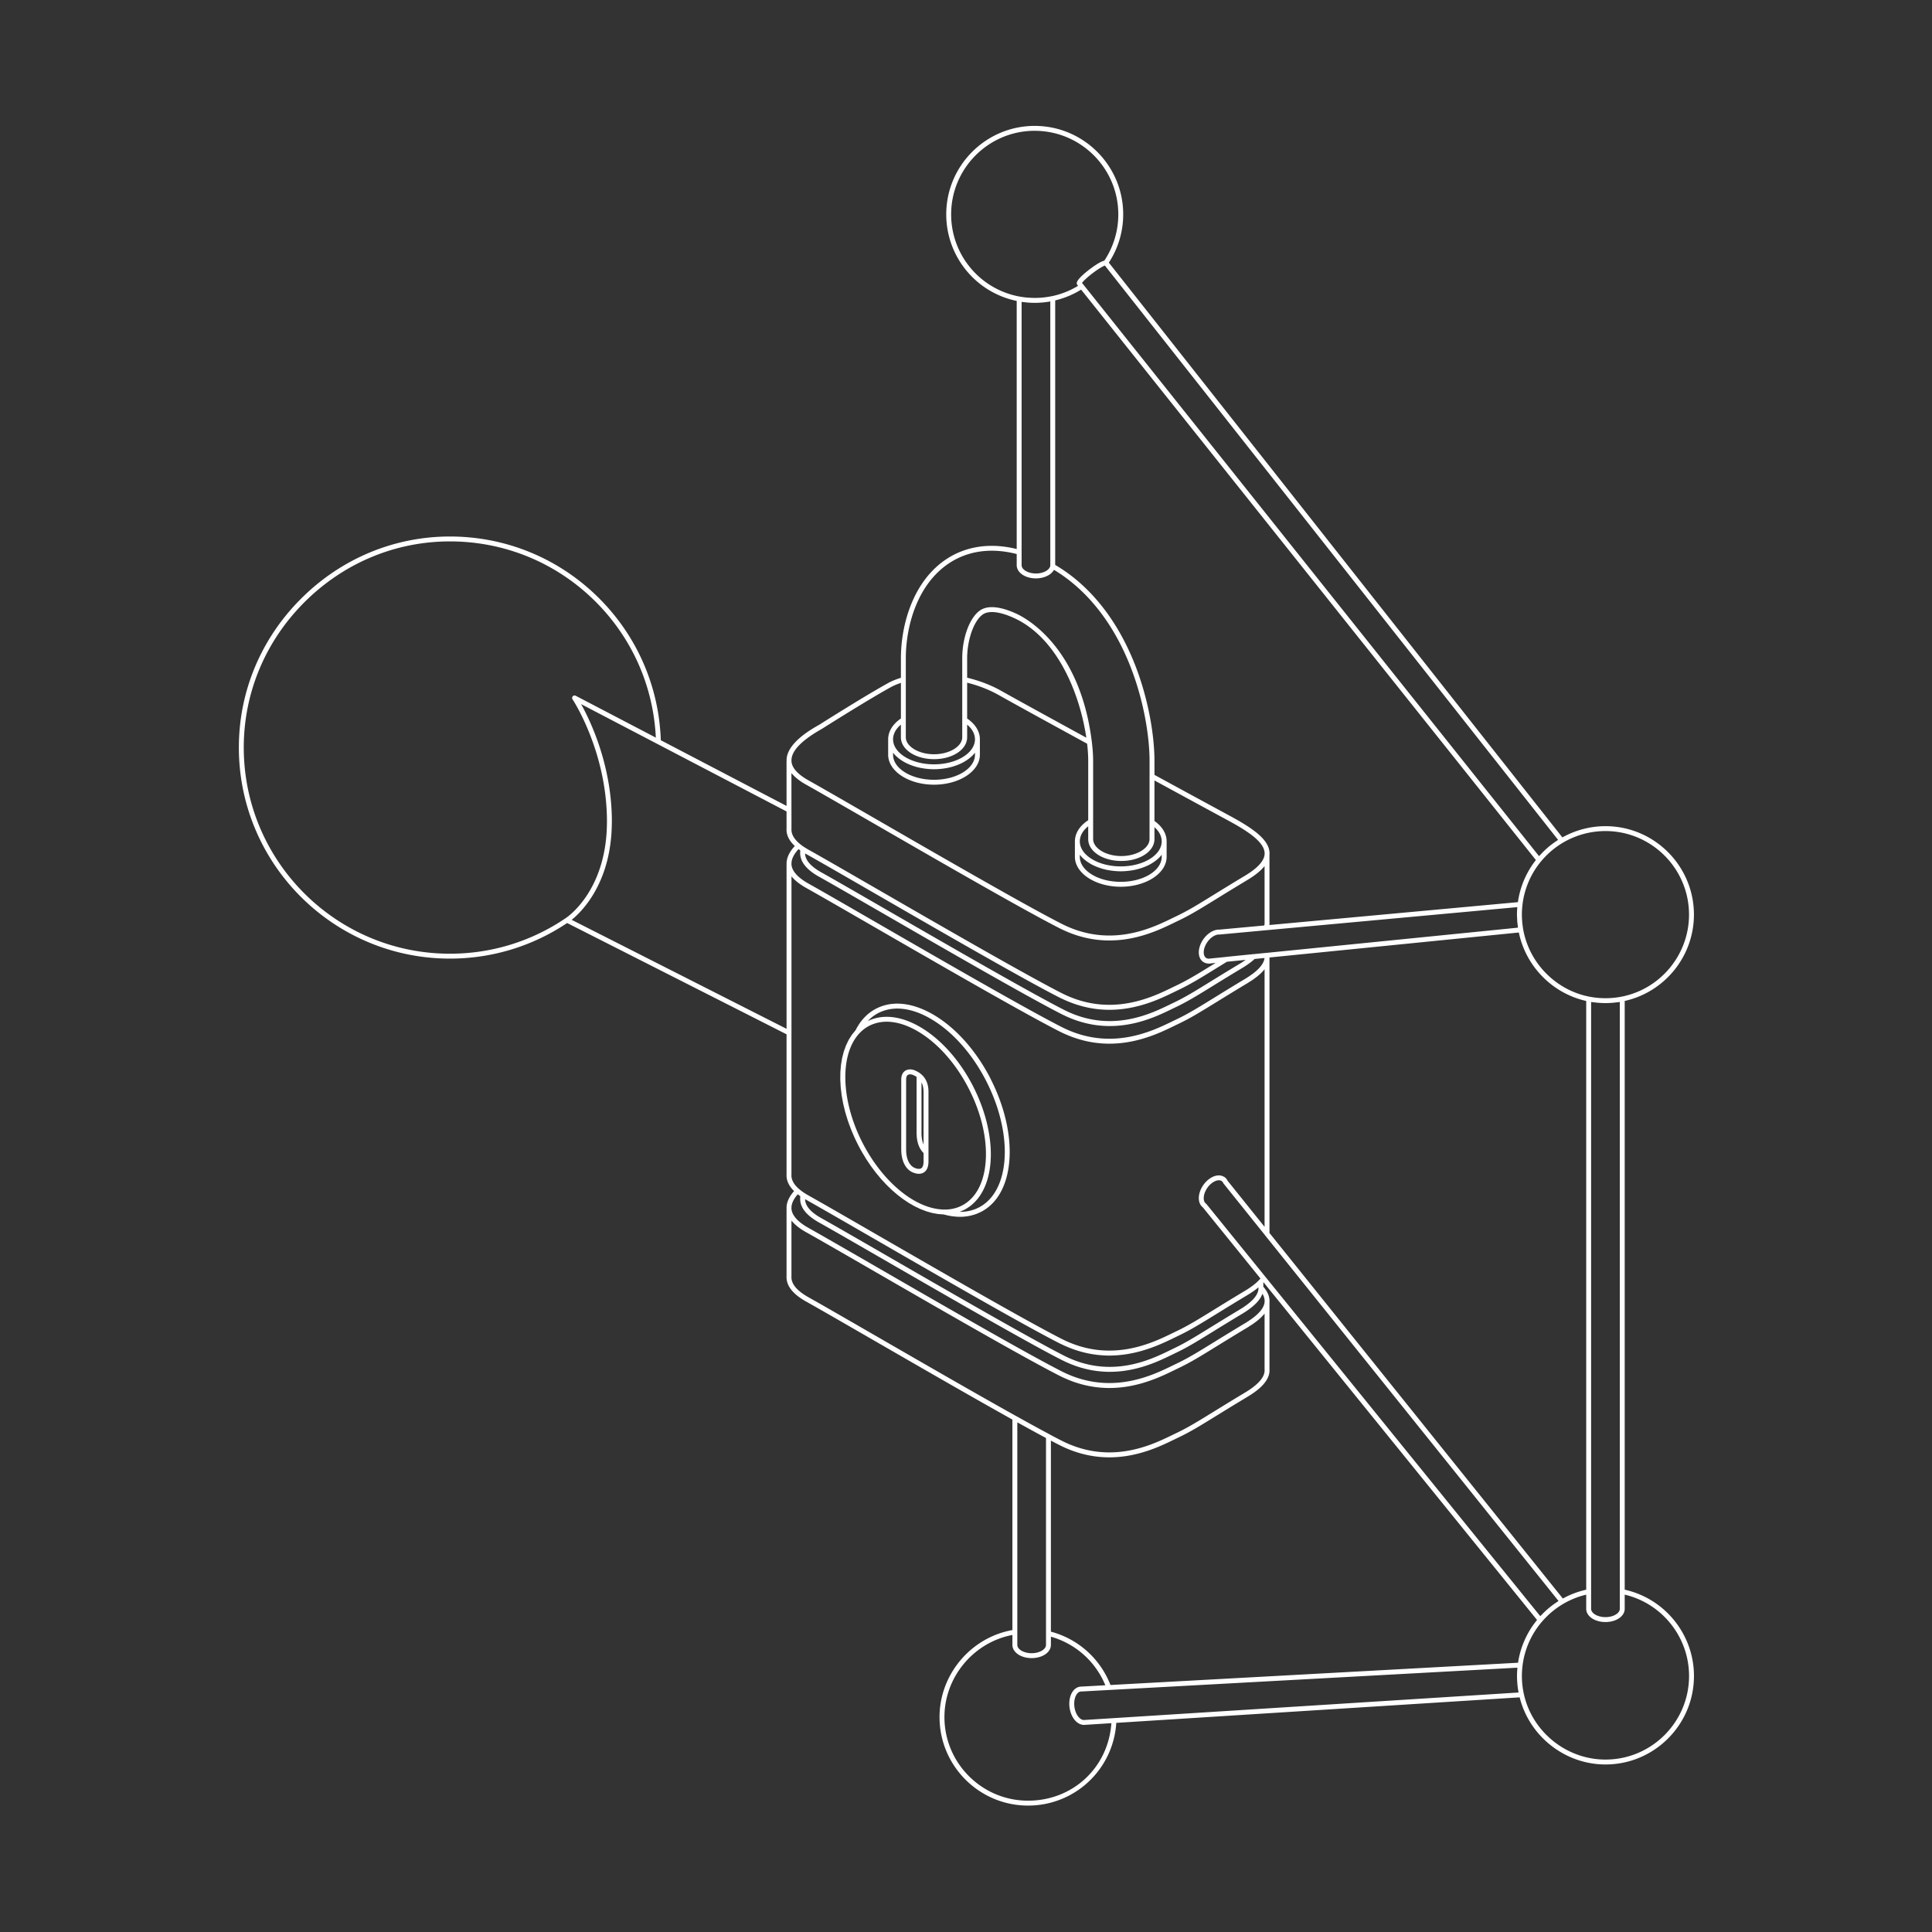 <svg xmlns="http://www.w3.org/2000/svg" width="550" height="550" fill="none" viewBox="0 0 550 550">
    <rect x="0" y="0" width="550" height="550" fill="#333333" stroke="none"/>
    <path fill="#fff" d="M262.073 305.669q-.005-.005-.009-.012c-.65-.512-1.269-.78-1.64-.941-.7-.312-1.836-.468-2.732.115-.516.335-1.13 1.041-1.13 2.509v19.877c0 .058.009.103.01.159.005.449.026.876.073 1.266.025.209.069.385.104.578.038.211.068.437.117.629.052.209.12.385.183.573.049.143.09.301.143.433.076.187.162.345.245.51.052.102.1.217.154.31.094.163.191.299.289.438.05.07.097.15.147.214.106.136.21.249.315.361.042.045.085.098.127.14.112.111.217.202.322.288.029.024.06.054.089.077.117.09.22.162.316.224l.025.017.065.044.012.006c.051.031.18.103.361.188l.118.056c.131.059.287.119.456.177l.084.028q.279.092.601.151h.001c.214.04.436.068.666.068.44 0 .897-.089 1.324-.331.935-.531 1.41-1.617 1.41-3.227V310.82c0-2.243-.755-3.975-2.246-5.151m-.68 27.076-.093-.013q-.108-.013-.216-.034l-.063-.015a4 4 0 0 1-.242-.064l-.046-.015a4 4 0 0 1-.238-.084l-.058-.025a4 4 0 0 1-.194-.086l-.084-.043-.121-.065-.034-.023c-.616-.37-2.047-1.602-2.047-5.065v-19.869c0-.676.166-1.126.494-1.34.048-.031.104-.044.157-.066.055-.022.106-.051.165-.064.069-.016.14-.019.212-.024.047-.003.093-.01.14-.009.13.002.259.017.378.043q.01 0 .02.003c.131.029.251.068.346.111.151.066.354.156.581.277q.184.096.384.224c.032.021.065.047.098.069v15.982c0 .258.022.484.036.722.008.142.008.295.021.43.022.232.058.44.093.652.02.129.036.265.06.386.041.203.091.387.141.572.03.109.057.221.09.324.056.178.118.342.182.502q.05.132.104.257.106.236.218.446.05.093.101.182.125.216.254.404l.069.096c.214.295.425.537.623.724v2.347c0 .736-.123 1.684-.706 2.014-.12.069-.259.104-.405.125-.04.005-.078.015-.119.018s-.084-.002-.126-.002q-.087.002-.175-.004m1.138-24.162q.16.406.254.862c.02.1.033.205.049.309q.067.437.078.917c.001.052.007.1.007.153v14.98c-.334-.766-.59-1.816-.59-3.262v-14.374c.026.05.06.093.084.145q.063.131.118.27"/>
    <path fill="#fff" d="M462.519 452.55V284.946c11.45-2.547 19.707-12.774 19.707-24.565 0-13.888-11.298-25.186-25.184-25.189h-.006a25.2 25.2 0 0 0-12.259 3.202L315.66 74.764a25.03 25.03 0 0 0 4.091-13.731c0-13.862-11.256-25.145-25.108-25.189l-.078-.004c-13.889 0-25.188 11.3-25.188 25.189 0 11.967 8.404 22.225 20.058 24.638v70.628c-9.228-2.277-15.8.172-19.726 2.69-9.76 6.259-13.238 18.805-13.238 28.46v5.513c-1.361.413-2.605.921-3.689 1.524-7.33 4.075-19.371 11.726-19.459 11.783-2.248 1.263-9.088 5.105-9.393 9.846a1 1 0 0 0-.006.104l.001.454c-.002.022-.013.042-.013.065l.001 12.695-35.795-18.701c-.531-15.539-6.945-30.067-18.106-40.945-11.282-10.996-26.173-17.051-41.93-17.051-15.843 0-30.856 6.249-42.276 17.595C74.323 181.737 68 196.826 68 212.814c0 33.129 26.953 60.081 60.082 60.081 11.952 0 23.465-3.502 33.371-10.13l62.463 31.68.001 39.831a6 6 0 0 0-.001.629 1 1 0 0 0 .011.126c.115 1.413.831 2.77 2.128 4.044-1.315 1.495-2.034 2.985-2.13 4.438h.003a1 1 0 0 0-.008.106l.001.495c0 .01-.005.018-.005.028l.001 19.105a6 6 0 0 0-.001.629q0 .065.011.126c.167 2.047 1.575 3.959 4.184 5.684.418.279.872.552 1.369.835 3.747 2.092 10.983 6.269 19.362 11.105 12.341 7.124 27.663 15.969 39.37 22.501v59.917c-11.865 2.125-20.745 12.656-20.745 24.775 0 13.89 11.3 25.19 25.189 25.19a25.103 25.103 0 0 0 25.125-23.545l114.839-7.266c2.764 11.104 12.927 19.109 24.424 19.109 13.89 0 25.19-11.3 25.19-25.189 0-11.798-8.261-22.028-19.715-24.568m-22.998 6.492c-.154.149-.301.306-.451.459-.195.199-.396.39-.584.595l-86.062-106.254-8.961-11.063-.003-.003-.001-.002a.7.7 0 0 0-.14-.131c-.598-.418-.658-1.243-.639-1.698.035-.901.402-1.894 1.031-2.796a6 6 0 0 1 1.505-1.511c.023-.015.045-.035.068-.05.111-.073.223-.128.334-.189.096-.051.19-.106.287-.148.118-.053.235-.093.35-.13.056-.017.098-.037.159-.052.037-.01.071-.009.107-.017.136-.029.278-.053.426-.056.32-.003.613.069.853.238.059.041.107.097.158.149.031.032.069.058.097.094.041.052.07.117.105.176.029.051.063.094.088.15a.8.8 0 0 0 .094.153l11.742 14.63a1 1 0 0 0 .06.089l83.541 104.096c-.219.137-.428.289-.642.432-.202.135-.406.266-.603.407q-.698.496-1.36 1.039-.147.12-.29.243-.654.553-1.269 1.15m-7.364 14.302-116.032 6.341A25.1 25.1 0 0 0 299.17 464.5v-54.386c.858.453 1.676.881 2.4 1.248 5.068 2.582 9.875 3.515 14.238 3.514 8.049 0 14.58-3.178 18.418-5.047q.585-.286 1.081-.521c3.505-1.659 6.322-3.398 10.99-6.278 2.349-1.448 5.184-3.198 8.836-5.389 1.872-1.123 3.284-2.206 4.318-3.313 1.398-1.499 2.051-3.033 1.941-4.561l.001-.019v-19.014l-.001-.006c.115-1.478-.461-2.926-1.748-4.419v-1.184l.062-.077 77.861 96.129a25 25 0 0 0-5.41 12.167m-142.549-5.076v-3.654l-.001-.005v-59.705a570 570 0 0 0 8.168 4.469v58.895c0 1.123-1.431 2.092-3.272 2.317a6.7 6.7 0 0 1-1.623 0c-1.841-.225-3.272-1.194-3.272-2.317m13.289-82.35c-9.793-4.984-33.194-18.492-50.281-28.355-8.13-4.693-15.151-8.745-18.783-10.771-2.953-1.651-4.512-3.407-4.632-5.22l-.005-.047h.002l-.005-.146.117.066c.06.034.108.068.17.103 3.751 2.094 10.999 6.278 19.391 11.122 17.902 10.334 42.419 24.487 52.703 29.721.271.138.538.253.808.382.225.107.45.217.673.318a35 35 0 0 0 1.575.66 32 32 0 0 0 4.743 1.449c.123.027.244.049.366.074q.974.2 1.927.332c.115.016.23.035.344.049q.507.064 1.007.11l.364.03c.822.066 1.636.11 2.43.11.28 0 .553-.013.83-.02l.075-.002c7.629-.226 13.817-3.226 17.509-5.022q.59-.288 1.087-.525c3.504-1.662 6.322-3.401 10.992-6.281a770 770 0 0 1 8.833-5.387 26 26 0 0 0 2.44-1.645 19 19 0 0 0 .673-.539l.004.122c.096 1.93-1.699 4.016-5.336 6.2-3.494 2.097-6.208 3.772-8.458 5.16-4.448 2.744-7.132 4.4-10.431 5.962q-.479.23-1.045.505c-4.123 2.008-11.605 5.647-20.694 4.45-2.979-.393-6.13-1.304-9.393-2.965m142.013 69.151-83.517-104.066v-78.225l.001-.006c.006-.069.003-.13.005-.196l70.986-7.113c1.982 9.634 9.573 17.353 19.176 19.489v167.602a25 25 0 0 0-6.651 2.515m-85.057-181.697c-.066.211-.16.425-.267.639-.015.029-.022.057-.037.086-.117.222-.26.445-.42.67-.016.022-.026.044-.042.067-.168.23-.363.463-.576.696-.016.018-.027.035-.044.052-.216.234-.46.47-.722.707q-.027.028-.055.054c-.238.214-.505.429-.78.644-.055.044-.101.087-.158.13-.191.147-.41.296-.619.444-.523.37-1.079.743-1.706 1.119a902 902 0 0 0-4.726 2.863c-1.483.908-2.799 1.72-3.99 2.456-2.351 1.45-4.207 2.596-5.907 3.585a74 74 0 0 1-2.614 1.463c-.211.112-.42.218-.63.326-.201.104-.404.212-.604.312l-.136.067q-.547.273-1.098.534-.5.238-1.093.528c-5.717 2.782-17.613 8.576-31.415 1.545-7.564-3.851-22.728-12.489-33.477-18.651-6.698-3.839-13.447-7.735-19.498-11.228l-4.738-2.734c-3.426-1.978-6.517-3.76-9.102-5.237a561 561 0 0 0-5.233-2.967c-1.398-.779-2.482-1.583-3.279-2.4-.95-.978-1.483-1.982-1.569-3.005v-.531l.002-.021.006-.051c.02-.252.071-.508.142-.767.014-.054.025-.107.042-.16.081-.262.194-.527.327-.795q.047-.095.097-.19a7.5 7.5 0 0 1 .645-.996c.213-.283.447-.568.713-.856l.041-.043q.23.174.469.339l.001.501a5 5 0 0 0 .008.724q.036.438.151.868c.016.059.044.117.062.176.066.217.135.434.231.648.111.246.249.49.4.732.016.025.025.05.041.075.866 1.344 2.355 2.612 4.458 3.787 2.242 1.249 5.736 3.252 10.646 6.078l8.122 4.685c17.099 9.87 40.517 23.388 50.342 28.388a35 35 0 0 0 1.752.822l.131.056a30.6 30.6 0 0 0 5.206 1.729c10.717 2.5 19.566-1.802 24.243-4.079q.56-.274 1.034-.499c3.365-1.595 6.07-3.264 10.554-6.03a739 739 0 0 1 8.454-5.158c1.423-.855 2.607-1.718 3.523-2.568l2.826-.283a3.4 3.4 0 0 1-.113.558c-.009.032-.011.064-.021.096m-134.397-53.123c.93 1.097 2.263 2.143 4.023 3.125 1.339.75 3.111 1.756 5.22 2.961 2.321 1.33 5.055 2.905 8.07 4.642l5.975 3.448a7213 7213 0 0 0 19.292 11.112c17.091 9.799 27.748 15.736 33.538 18.683.582.296 1.16.563 1.735.818l.369.159q.741.317 1.473.59.123.048.247.094.845.305 1.677.557c.097.029.194.054.291.083q.695.2 1.381.367l.37.088c1.079.246 2.138.426 3.178.548q.19.022.377.041.663.07 1.315.109.117.009.235.016.756.04 1.496.041l.098.003c.083 0 .163-.005.246-.006a32 32 0 0 0 2.486-.119q.142-.01.282-.023.652-.063 1.287-.151.14-.02.278-.042.492-.071.974-.156.208-.036.413-.076.426-.08.845-.17.191-.04.381-.082.574-.128 1.131-.272.117-.031.233-.064.447-.119.884-.245.221-.065.439-.132.327-.1.646-.202.23-.074.454-.149.316-.106.625-.215a56 56 0 0 0 1.284-.473c.18-.069.354-.139.53-.21q.191-.075.378-.152.284-.116.558-.232l.257-.11a84 84 0 0 0 3.808-1.766q.586-.286 1.08-.521c1.668-.788 3.268-1.638 5.188-2.758.507-.295 1.027-.602 1.569-.93 1.227-.739 2.569-1.567 4.125-2.527 1.253-.772 2.645-1.631 4.228-2.598 1.411-.86 2.968-1.808 4.716-2.859a29 29 0 0 0 1.508-.969c.07-.048.13-.096.199-.144.382-.269.745-.536 1.079-.804.1-.08.187-.159.282-.239.281-.235.549-.47.792-.704.098-.094.185-.188.276-.282.215-.221.418-.442.6-.663.036-.044.084-.088.119-.132l.002 15.849q.046.525-.085 1.061l-.172.016-12.601 1.16c-1.365-.059-2.91.749-4.092 2.123a7 7 0 0 0-.488.624c-.78 1.118-1.235 2.375-1.282 3.539-.05 1.279.389 2.309 1.235 2.898.089.063.188.105.283.156q.056.032.112.061.156.074.321.125.062.02.125.037c.464.127.961.15 1.462.039l1.254-.125-.47.289c-4.643 2.865-7.446 4.595-10.885 6.223q-.5.239-1.093.527c-5.718 2.782-17.611 8.575-31.415 1.545-10.333-5.262-35.029-19.521-53.062-29.933l-4.652-2.685c-5.535-3.192-11.202-6.456-14.336-8.204a17 17 0 0 1-.781-.462 17 17 0 0 1-.491-.314c-.008-.004-.017-.003-.024-.008a14 14 0 0 1-1.137-.838l-.01-.012c-1.499-1.236-2.305-2.523-2.394-3.826l-.007-.062a4 4 0 0 1 .001-.471v-5.306c0-.009-.007-.017-.008-.026v-10.471c.032.039.075.078.108.117zm103.505 15.524q.234.23.437.469l.079.09q.232.28.423.571c.018.027.031.056.049.084q.147.235.268.476.058.122.11.246a5 5 0 0 1 .221.619q.04.144.068.289c.022.106.046.213.06.32.011.082.013.164.019.246.009.109.021.217.021.326 0 3.934-5.231 7.135-11.659 7.135-6.408 0-11.623-3.181-11.657-7.097v-.035q.001-.345.056-.683.007-.042.016-.082a5 5 0 0 1 .142-.577q.019-.062.041-.122.096-.276.226-.546l.047-.097c.4-.782 1.032-1.516 1.859-2.18v3.636c0 2.185 1.618 4.074 4.122 5.183 1.504.668 3.329 1.054 5.315 1.054 5.286 0 9.427-2.737 9.427-6.233v-3.37c.069.06.143.119.209.181zm-21.561 8.136v-.564c.021.028.05.052.071.079q.366.463.811.892c.043.04.091.077.135.117q.399.366.855.702.145.108.295.212.481.337 1.015.636c.047.027.09.056.137.082.403.219.83.418 1.272.605q.18.074.362.144.54.212 1.113.39c.116.036.228.075.346.109q.726.21 1.494.362c.106.021.214.035.321.054q.639.114 1.303.185.224.025.453.046c.549.046 1.105.078 1.674.078.568 0 1.124-.032 1.673-.078q.228-.02.454-.046.663-.07 1.302-.185c.107-.019.216-.033.321-.054a18 18 0 0 0 1.494-.362c.118-.034.23-.073.346-.109q.572-.179 1.113-.39.183-.07.362-.144c.442-.187.869-.386 1.272-.605.047-.026.09-.055.137-.082a12 12 0 0 0 1.31-.848q.456-.336.855-.702c.044-.04.092-.077.135-.117q.445-.429.811-.892c.022-.029.052-.054.074-.082v.563c0 3.935-5.231 7.136-11.659 7.136-4.82 0-8.966-1.799-10.739-4.358-.591-.853-.918-1.791-.918-2.774m-31.666-37.259q.209.202.395.411c.042.047.088.092.129.14q.231.273.422.556c.044.064.079.13.119.195q.12.19.222.386.066.13.123.263a5 5 0 0 1 .23.624q.045.161.078.324c.021.101.045.201.059.302.015.112.019.224.026.337.006.088.017.176.017.264 0 3.935-5.23 7.137-11.659 7.137-6.408 0-11.623-3.182-11.657-7.099v-.034q.001-.336.053-.668l.014-.072a4.5 4.5 0 0 1 .173-.683q.094-.28.224-.553l.035-.075c.316-.637.778-1.246 1.378-1.809l.034-.031c.099-.092.212-.18.319-.27v3.586c0 3.495 4.141 6.233 9.427 6.233h.003c5.286 0 9.427-2.738 9.427-6.232v-3.59q.113.092.22.186.096.085.189.172m-20.616 8.607c.046.044.099.084.146.128a11 11 0 0 0 1.143.908q.48.335 1.011.634l.14.083c.403.219.83.418 1.271.605q.18.074.363.144.54.212 1.113.391c.116.036.228.075.345.108q.727.211 1.495.362c.105.021.212.035.318.054q.642.114 1.307.186.224.025.45.045c.55.046 1.106.078 1.675.078s1.125-.032 1.675-.078q.227-.02.45-.045.666-.072 1.307-.186c.105-.019.213-.033.318-.054q.77-.151 1.495-.362c.117-.033.23-.072.345-.109a16 16 0 0 0 1.112-.39q.184-.07.364-.145c.441-.186.868-.385 1.27-.604l.143-.085a12 12 0 0 0 1.31-.848q.445-.33.837-.689c.049-.044.104-.086.151-.131q.44-.425.802-.882c.024-.031.057-.058.08-.088v.563c0 3.935-5.23 7.136-11.659 7.136-4.018 0-7.568-1.25-9.666-3.149-1.256-1.139-1.991-2.51-1.991-3.984v-.563c.023.029.053.054.076.083.243.305.508.602.804.884m67.187-27.989-.024-.05c-5.043-11.845-12.606-20.958-21.887-26.399V85.516a24.9 24.9 0 0 0 7.377-3.067l129.464 162.389a25.05 25.05 0 0 0-5.117 11.987l-70.762 6.51c.05-.343.062-.676.034-.99v-18.946l.001-.006c.363-3.987-4.218-7.321-11.209-11.101a10578 10578 0 0 1-21.531-11.7v-4.017c0-6.949-1.667-18.297-6.346-29.307M292.458 86.12c.703.06 1.407.098 2.107.098.721 0 1.445-.04 2.168-.103l.147-.011a26 26 0 0 0 2.05-.275q.035-.004.069-.01v75.07q-.001.105-.016.2c-.183 1.197-2.009 2.17-4.069 2.17-1.384 0-2.633-.423-3.375-1.053-.443-.378-.705-.829-.705-1.308v-3.711q-.001-.013-.004-.025V85.936c.341.051.684.078 1.026.116.201.022.401.05.602.068m139.676 177.967-71.438 7.161-.008-.001h-.005l-.069.003-3.778.376c-.016.001-.031-.004-.047-.003l-7.822.786c-.033.004-.063.017-.095.025l-4.26.427c-.364.075-.882.105-1.291-.183-.6-.418-.659-1.245-.641-1.702.036-.9.403-1.894 1.032-2.795a6.2 6.2 0 0 1 1.092-1.196l.068-.059c.09-.074.183-.138.276-.203.054-.038.107-.08.162-.116.068-.044.137-.079.206-.119.082-.047.164-.096.246-.136.045-.022.089-.038.134-.058.108-.046.216-.092.322-.126l.07-.019q.192-.057.379-.086l.025-.002q.207-.028.404-.017a.6.6 0 0 0 .183-.011l12.487-1.152 72.18-6.64c-.004.044-.002.086-.006.131a24 24 0 0 0-.095 2.009c0 .423.036.855.059 1.284.011.217.013.431.03.649.03.377.081.756.128 1.136.026.212.04.424.072.637m-179.633-5.028-8.009-4.62c-4.225-2.431-8.22-4.726-10.663-6.087-2.213-1.237-3.642-2.533-4.271-3.869a3.8 3.8 0 0 1-.362-1.391h.002l-.005-.144.283.165c3.098 1.728 8.54 4.861 14.316 8.193l4.694 2.71c18.031 10.411 42.728 24.67 53.085 29.942.425.217.846.405 1.268.599l.101.048q.615.28 1.222.527l.231.093q1.885.753 3.706 1.231l.113.03a30 30 0 0 0 7.596.986c8.049 0 14.58-3.178 18.418-5.046q.585-.287 1.081-.523c3.517-1.666 6.347-3.413 11.037-6.306l2.934-1.806 5.341-.536q-.772.554-1.701 1.112a742 742 0 0 0-8.475 5.168c-4.439 2.74-7.12 4.394-10.414 5.953q-.479.23-1.045.505c-5.475 2.667-16.871 8.213-30.091 1.485-9.814-4.997-33.268-18.534-50.392-28.419m200.455 198.94V285.238c.391.064.786.098 1.18.144.192.022.382.052.575.07 1.552.143 3.114.143 4.668-.001.17-.016.337-.043.507-.062.413-.047.827-.084 1.238-.151v172.761c0 .962-1.051 1.812-2.511 2.176a6.5 6.5 0 0 1-1.572.19 6.5 6.5 0 0 1-1.573-.19c-1.46-.364-2.512-1.214-2.512-2.176m4.083-221.413c13.119.002 23.791 10.675 23.791 23.795 0 11.323-8.053 21.138-19.147 23.336a24.1 24.1 0 0 1-9.294 0c-9.51-1.883-17.046-9.557-18.763-19.099-.001-.011.003-.022.001-.034a24 24 0 0 1-.377-4.203q0-.038-.004-.075c.003-.897.062-1.822.174-2.754l-.002-.017a23.7 23.7 0 0 1 5.232-12.255l.007-.007.001-.001a24 24 0 0 1 2.908-2.967 23.78 23.78 0 0 1 15.473-5.719m-14.349 3.11c-.139.097-.281.188-.418.287q-.83.598-1.607 1.259l-.131.12q-.69.6-1.337 1.251c-.162.163-.316.333-.474.501-.195.207-.397.406-.586.62L308.482 81.101l-.457-.571c.065-.088.162-.204.28-.336.028-.031.051-.059.082-.092.033-.036.074-.078.111-.116l.172-.178.12-.117c.07-.068.138-.136.216-.21q.17-.16.371-.34l.014-.012c.44-.392.987-.846 1.651-1.351 1.731-1.318 2.995-2.006 3.494-2.186L443.558 239.1c-.297.189-.58.395-.868.595M270.771 61.029c0-13.094 10.631-23.752 23.714-23.795l.076.004c13.121 0 23.795 10.675 23.795 23.795a23.64 23.64 0 0 1-3.977 13.167c-.043.01-.093.031-.137.044-.547.155-1.223.507-1.913.937l-.066.04q-.27.171-.538.35l-.012.008c-.555.373-1.086.758-1.511 1.081-.894.68-2.79 2.2-3.435 3.278-.118.196-.208.382-.23.541a.86.86 0 0 0 .17.648l.195.244a23.5 23.5 0 0 1-7.332 2.92c-.006.002-.013-.001-.019 0-.07.015-.141.025-.212.04q-.9.18-1.806.294c-.132.016-.264.038-.397.052q-.976.103-1.96.126-.189.007-.378.01a24 24 0 0 1-1.742-.06c-.176-.01-.351-.01-.527-.025a25 25 0 0 1-2.248-.299l-.022-.003c-11.292-2.066-19.488-11.906-19.488-23.397m-12.906 126.416c0-9.286 3.309-21.331 12.597-27.286 3.741-2.401 10.046-4.742 18.973-2.437v3.171c0 .792.339 1.519.925 2.118.975 1 2.636 1.647 4.558 1.647.344 0 .677-.028 1.004-.069l.082-.013q.433-.06.839-.165.077-.02.153-.042.375-.105.719-.245l.132-.054q.376-.162.709-.363l.033-.019a4.3 4.3 0 0 0 1.176-1.04l.051-.076c.082-.113.168-.225.233-.345 8.869 5.319 16.108 14.146 20.968 25.582l.023.048c4.583 10.804 6.216 21.916 6.216 28.718v4.413c0 .006-.004.01-.004.016v13.048c0 .006-.004.01-.004.016v4.793c0 2.623-3.678 4.839-8.033 4.839-1.903 0-3.676-.423-5.07-1.118-1.792-.896-2.954-2.242-2.954-3.717v-22.29c0-1.582-.127-3.441-.367-5.378-3.318-26.863-18.498-35.119-21.507-36.5-2.062-.948-4.637-1.855-6.942-1.855-1.188 0-2.305.241-3.242.842-3.014 1.93-5.202 7.718-5.202 13.761v17.452l-.003.012v4.972c0 2.622-3.678 4.838-8.031 4.839-4.354-.001-8.032-2.216-8.032-4.838zm51.389 22.561c-12.484-6.826-20.636-11.314-24.211-13.331-2.911-1.641-6.183-2.892-9.718-3.748v-5.482c0-5.421 2.003-10.95 4.561-12.587 1.734-1.113 4.877-.721 8.848 1.106 12.328 5.661 18.681 21.557 20.52 34.042m-83.936 6.23.003-.036c.17-2.644 3.092-5.578 8.717-8.738.121-.077 12.127-7.706 19.421-11.762a17 17 0 0 1 3.012-1.289v10.125c-.057.039-.106.082-.162.121q-.312.218-.598.446c-.073.06-.141.122-.212.182q-.281.237-.535.487c-.06.06-.114.123-.173.184a8 8 0 0 0-.465.524c-.048.06-.09.123-.136.184a8 8 0 0 0-.392.559c-.036.059-.065.12-.099.18a7 7 0 0 0-.315.595c-.025.054-.041.11-.064.164a6 6 0 0 0-.236.64c-.01.034-.014.07-.024.104a6 6 0 0 0-.219 1.546v4.398c0 1.764.824 3.405 2.234 4.767 2.348 2.271 6.323 3.766 10.823 3.766 7.198 0 13.055-3.827 13.055-8.53v-4.397c0-.581-.091-1.152-.26-1.707-.016-.054-.041-.106-.058-.16a6 6 0 0 0-.25-.643c-.039-.086-.09-.17-.134-.255a7 7 0 0 0-.289-.521c-.064-.1-.139-.198-.209-.297-.105-.15-.209-.299-.328-.445-.088-.108-.187-.212-.282-.317-.118-.131-.235-.261-.363-.388-.114-.111-.237-.218-.358-.325-.129-.114-.257-.228-.394-.338-.138-.111-.286-.217-.433-.323-.092-.066-.175-.137-.27-.201v-10.188c3.287.823 6.322 2.013 9.033 3.541 3.666 2.069 12.119 6.721 25.12 13.829l.001.003c.205 1.748.313 3.418.313 4.851v16.918c-.056.037-.104.077-.159.114q-.334.225-.64.462-.107.087-.21.175c-.197.164-.389.329-.566.5-.062.06-.117.122-.176.182a9 9 0 0 0-.489.535c-.051.061-.094.125-.142.187a8 8 0 0 0-.408.567c-.039.062-.07.127-.108.189a7 7 0 0 0-.325.6c-.027.059-.046.12-.071.18-.09.211-.177.422-.242.638-.013.043-.018.088-.03.131a6 6 0 0 0-.224 1.559v4.396c0 1.47.572 2.854 1.579 4.063 2.212 2.661 6.529 4.471 11.48 4.471 7.198 0 13.055-3.826 13.055-8.53v-4.397a5.8 5.8 0 0 0-.25-1.67c-.013-.042-.031-.082-.045-.123a6 6 0 0 0-.249-.658c-.04-.089-.092-.176-.136-.265-.084-.164-.166-.328-.265-.488-.071-.115-.153-.226-.232-.339-.089-.129-.175-.258-.274-.383-.102-.129-.215-.253-.327-.378-.093-.105-.183-.21-.283-.311a9 9 0 0 0-.418-.392c-.096-.087-.191-.175-.293-.26a11 11 0 0 0-.502-.388c-.065-.048-.123-.1-.191-.148V222.18c9.263 5.043 17.258 9.387 20.867 11.338 5.621 3.04 10.78 6.322 10.484 9.734l-.004.014c-.173 1.885-2.05 3.915-5.578 6.033a623 623 0 0 0-4.726 2.864c-1.562.954-2.938 1.803-4.179 2.568-1.574.971-2.93 1.808-4.168 2.553-.536.323-1.049.627-1.55.919a66 66 0 0 1-5.082 2.703q-.5.237-1.093.527c-3.409 1.659-9.018 4.389-15.919 4.83-4.667.298-9.924-.449-15.492-3.285-5.769-2.936-16.407-8.863-33.478-18.651-6.147-3.524-12.338-7.098-17.994-10.363l-7.27-4.195a2809 2809 0 0 0-8.074-4.644 593 593 0 0 0-5.146-2.92 1 1 0 0 0-.079-.052c-3.096-1.726-4.73-3.565-4.852-5.422zm-155.924-3.422c0-15.614 6.177-30.352 17.395-41.497 11.156-11.086 25.821-17.191 41.293-17.191 15.392 0 29.937 5.915 40.957 16.655 10.713 10.442 16.956 24.324 17.661 39.204l-22.808-11.916a.698.698 0 0 0-.902 1.006c.098.146 9.777 14.822 9.799 34.74l-.003.066c0 18.066-9.546 25.909-11.445 27.288-9.812 6.759-21.313 10.332-33.259 10.332-32.36 0-58.688-26.327-58.688-58.687m93.351 49.043c1.023-.822 2.759-2.417 4.572-4.881l.032-.043q.258-.351.517-.727l.005-.009q.49-.71.975-1.509.164-.273.327-.556a32 32 0 0 0 1.535-2.982q.187-.412.367-.84.235-.554.457-1.137.198-.514.384-1.051c.106-.305.211-.611.312-.927q.225-.713.431-1.463.118-.427.229-.865a42 42 0 0 0 .975-5.428c.08-.694.15-1.399.201-2.129.019-.279.029-.566.044-.85q.053-1.022.064-2.091c.002-.165.015-.317.015-.484 0-15.923-6.057-28.583-8.76-33.439l58.487 30.556v4.838a6 6 0 0 0-.002.628q0 .06.01.117c.119 1.492.905 2.917 2.333 4.249l-.044.051c-.084.092-.16.184-.239.275q-.147.17-.285.338-.122.154-.235.308a10 10 0 0 0-.795 1.247q-.07.136-.132.271a7 7 0 0 0-.156.343c-.035.084-.063.169-.094.253-.043.119-.089.238-.124.357-.018.06-.029.12-.045.18a5.5 5.5 0 0 0-.15.803c-.006.055-.018.109-.022.163l-.003.029-.006.047h.002l-.002.025-.001.016v.004l-.004.06.001.492c0 .009-.005.018-.005.028v46.757zm62.567 73.003-.004-.048a4 4 0 0 1 .002-.487v-40.273c0-.011.008-.021.008-.032v-44.536c.023.029.053.056.076.084.097.117.212.231.319.347.151.165.298.33.468.492.098.094.213.185.318.277.206.182.409.365.639.544.046.036.101.071.148.106.645.489 1.368.967 2.197 1.43 1.34.749 3.112 1.755 5.22 2.961 2.583 1.476 5.673 3.256 9.097 5.232l5.5 3.174c5.854 3.379 12.321 7.112 18.74 10.791 17.101 9.806 27.759 15.742 33.538 18.683a35 35 0 0 0 1.965.917 32 32 0 0 0 5.395 1.796l.047.012a30 30 0 0 0 3.501.6c9.572 1.063 17.394-2.737 21.749-4.858q.585-.286 1.082-.522a67 67 0 0 0 5.185-2.757 248 248 0 0 0 3.181-1.91c.847-.518 1.742-1.069 2.741-1.685a1056 1056 0 0 1 4.001-2.46c1.41-.865 2.969-1.809 4.716-2.858.154-.093.282-.184.429-.276.358-.222.713-.444 1.037-.665.161-.11.3-.219.452-.328.29-.208.577-.416.837-.623.142-.113.267-.227.401-.34.238-.202.472-.405.682-.607.12-.115.227-.23.338-.345.193-.2.378-.401.544-.601.042-.051.097-.101.137-.152v73.308l-10.516-13.102a2.74 2.74 0 0 0-.888-1.063l-.008-.004-.01-.007c-.064-.044-.139-.064-.207-.102a2.7 2.7 0 0 0-1.026-.335c-.06-.007-.117-.03-.178-.033-.111-.007-.23.014-.345.02-.156.007-.309.005-.468.034-.097.017-.197.055-.295.08a4 4 0 0 0-.553.168c-.02.008-.039.009-.059.018-.113.046-.222.115-.333.171-.134.067-.268.126-.401.206-.158.095-.308.21-.46.321-.1.074-.202.137-.3.218a7 7 0 0 0-.657.62l-.054.052q-.361.388-.676.834c-.78 1.118-1.234 2.373-1.281 3.537-.05 1.236.358 2.239 1.151 2.839l11.463 14.153 4.927 6.083a8 8 0 0 1-.363.418c-.007.007-.015.01-.022.017q-.367.391-.817.79c-.839.741-1.916 1.509-3.201 2.281-3.661 2.195-6.5 3.947-8.853 5.399-4.626 2.855-7.418 4.578-10.853 6.202q-.5.24-1.09.527c-5.717 2.784-17.611 8.576-31.418 1.547-10.231-5.209-34.679-19.32-52.531-29.624-8.446-4.876-15.74-9.085-19.519-11.193-.092-.052-.176-.103-.265-.155a20 20 0 0 1-.769-.469c-.079-.051-.161-.101-.237-.151l-.002-.001a13.5 13.5 0 0 1-1.388-1.044c-.007-.006-.016-.007-.023-.013-1.353-1.178-2.081-2.399-2.161-3.63m.004 8.745c.076-1.144.677-2.359 1.79-3.619l.022.016q.295.23.604.446l.07.052.001.508a5 5 0 0 0 .008.724c.185 2.289 1.98 4.4 5.339 6.277 3.588 2.004 10.517 6.003 18.538 10.633 17.179 9.916 40.705 23.496 50.572 28.518.065.034.129.06.194.092a34 34 0 0 0 1.939.892q.565.24 1.128.452c.157.06.315.124.472.18q.747.268 1.483.492c.162.049.322.092.483.138q.545.155 1.083.287.262.066.523.125.697.159 1.381.28l.297.048q.625.102 1.242.175.248.03.494.054.543.055 1.076.09c.125.008.252.019.377.025q.691.035 1.367.038l.122.003c.103 0 .204-.006.307-.008a29 29 0 0 0 2.27-.109l.331-.027q.618-.06 1.222-.143l.253-.038a35 35 0 0 0 1.318-.22q.449-.084.887-.179l.287-.061q1.162-.262 2.249-.583l.235-.071q.442-.132.871-.272l.211-.069a43 43 0 0 0 3.017-1.129l.084-.036c1.603-.668 2.995-1.344 4.136-1.899q.558-.273 1.031-.499c3.364-1.594 6.069-3.263 10.551-6.028a744 744 0 0 1 8.456-5.157c.492-.295.943-.589 1.374-.883.073-.049.141-.099.213-.149q.538-.375 1.01-.75l.185-.147q1.076-.876 1.792-1.75c.044-.054.08-.107.121-.16a8 8 0 0 0 .627-.932q.179-.321.311-.643c.029-.072.066-.143.092-.215.008-.022.021-.044.028-.066.48.812.681 1.591.611 2.358-.173 1.887-2.05 3.918-5.578 6.033a912 912 0 0 0-4.726 2.864c-1.497.915-2.824 1.734-4.024 2.475-2.336 1.442-4.181 2.582-5.873 3.565-1.875 1.095-3.443 1.928-5.081 2.702q-.502.24-1.097.53c-5.716 2.782-17.614 8.568-31.411 1.543-7.56-3.847-22.727-12.487-33.478-18.649a7537 7537 0 0 1-19.205-11.061 4426 4426 0 0 0-14.133-8.139 592 592 0 0 0-5.16-2.928l-.069-.043c-1.739-.97-2.999-1.975-3.806-2.999-.623-.796-.983-1.606-1.046-2.429v-.495zm4.849 25.702a22 22 0 0 1-1.283-.782c-2.263-1.497-3.464-3.076-3.57-4.694l-.004-.048a4 4 0 0 1 .002-.487v-15.802c.025.032.06.063.086.095.059.07.131.14.193.21.924 1.046 2.211 2.044 3.893 2.984 1.341.748 3.113 1.755 5.221 2.96 3.818 2.184 8.744 5.028 14.225 8.192 5.952 3.435 12.557 7.249 19.112 11.007 10.765 6.172 25.954 14.823 33.538 18.681a34 34 0 0 0 2.045.952 34 34 0 0 0 1.728.691q.901.328 1.789.593l.067.02q.842.248 1.671.444l.143.034a30 30 0 0 0 3.472.593c9.577 1.062 17.401-2.743 21.758-4.866q.576-.283 1.066-.516a67 67 0 0 0 5.185-2.756c1.694-.987 3.534-2.122 5.863-3.559 1.21-.747 2.548-1.572 4.06-2.496 1.41-.865 2.969-1.809 4.716-2.858.264-.159.491-.316.738-.474.236-.151.485-.302.706-.453.206-.14.387-.28.579-.421.242-.176.488-.352.709-.527.171-.136.322-.272.481-.409.208-.178.415-.356.601-.534.142-.136.27-.272.4-.408.168-.177.332-.354.48-.531.05-.06.115-.12.163-.18v15.73a1 1 0 0 0 0 .127c.1 1.156-.412 2.32-1.567 3.558-.929.996-2.28 2.028-4.015 3.068-3.659 2.196-6.497 3.947-8.851 5.398-4.626 2.855-7.419 4.579-10.855 6.204q-.5.238-1.094.529c-5.717 2.783-17.611 8.575-31.415 1.543a188 188 0 0 1-3.377-1.765c-.009-.005-.013-.017-.023-.022a563 563 0 0 1-9.552-5.231c-.01-.005-.021-.003-.03-.007-11.738-6.545-27.229-15.487-39.68-22.674-8.383-4.84-15.624-9.02-19.374-11.113m86.221 121.246c-.884 12.632-10.956 22.061-23.73 22.061-13.121 0-23.795-10.674-23.795-23.795 0-11.366 8.263-21.274 19.351-23.379v2.828c0 2.108 2.407 3.761 5.48 3.761s5.479-1.653 5.479-3.761v-2.334a23.73 23.73 0 0 1 15.495 13.83l-7.172.392c-2.092.277-3.416 2.88-3.014 5.925.185 1.398.714 2.674 1.491 3.595q.301.354.632.618c.084.069.172.116.259.176.138.094.275.189.417.26.103.051.206.083.31.122.135.05.268.097.404.126.103.022.206.031.309.041.08.007.16.031.24.031q.168 0 .336-.023zm.696-1.44-8.338.528c-.772.107-1.397-.496-1.707-.863-.606-.719-1.023-1.741-1.173-2.878-.29-2.195.54-4.191 1.76-4.355l8.079-.441h.002l116.264-6.352c-.01.102-.006.195-.015.296a25 25 0 0 0-.09 1.832c-.001.08-.012.164-.012.243 0 .074.01.147.01.221.006.591.037 1.183.084 1.777.016.193.028.386.048.58q.097.924.263 1.845c.016.092.021.185.039.277zm139.962 11.799c-11.052 0-20.817-7.823-23.22-18.6a24 24 0 0 1-.574-5.194c0-.998.066-2.015.196-3.024a23.63 23.63 0 0 1 6.838-13.851 23.8 23.8 0 0 1 4.794-3.686l.005-.004a23.7 23.7 0 0 1 6.478-2.587V458c0 2.108 2.407 3.76 5.48 3.76 3.072 0 5.478-1.652 5.478-3.76v-4.039c10.665 2.508 18.32 12.114 18.32 23.157 0 13.12-10.674 23.794-23.795 23.794"/>
    <path fill="#fff" d="M242.122 295.208c-.176.275-.36.541-.519.831-.116.211-.212.44-.32.659-.154.313-.315.619-.452.947-.093.222-.166.461-.25.69-.128.344-.263.683-.372 1.042-.073.238-.125.491-.19.735-.098.368-.203.731-.282 1.111-.054.259-.087.531-.133.795-.067.383-.141.762-.19 1.157-.035.28-.049.572-.075.857-.036.395-.08.784-.099 1.189-.015.308-.008.627-.013.94-.006.395-.022.784-.013 1.186.007.349.038.708.058 1.062.02.379.03.752.064 1.137.035.395.094.799.143 1.2.043.353.073.702.127 1.058.068.449.161.906.246 1.36.059.317.105.63.172.949.105.496.236.998.361 1.499.071.284.128.565.205.85.152.559.33 1.124.507 1.687.072.23.131.457.207.687.212.643.451 1.288.695 1.933.058.153.106.306.166.459.275.705.576 1.411.89 2.116.041.094.076.189.119.283a51 51 0 0 0 2.326 4.532c.141.244.292.476.437.716.269.447.534.897.814 1.33.164.255.338.495.506.744.271.404.538.813.818 1.203.184.256.376.495.563.745.275.368.546.742.828 1.096.192.241.391.465.586.7.288.346.572.699.866 1.031.188.213.383.41.574.617.308.336.615.677.929.997.197.201.4.383.599.577.315.308.627.621.947.912.212.193.429.368.644.554.313.272.624.551.941.807.218.177.44.334.659.502.318.245.634.496.955.724.225.16.453.3.68.452.318.214.636.436.957.633.235.145.472.268.708.404.314.181.627.37.943.534.248.13.497.236.745.355.305.146.609.301.914.431.258.11.516.196.774.294.295.113.591.236.886.334.267.088.533.15.799.226.285.08.57.172.854.237.276.063.55.1.824.15.272.048.544.109.814.143.285.036.566.044.848.064.243.017.488.05.729.055.266.075.529.134.794.197.118.028.238.063.356.088.242.052.481.09.72.132.158.027.318.062.475.085.128.018.254.027.381.042.65.08 1.293.13 1.922.13a13.3 13.3 0 0 0 4.449-.746c.03-.011.063-.018.094-.029.383-.138.752-.308 1.119-.484.086-.041.177-.07.261-.113l.054-.024.012-.008c4.757-2.455 7.632-7.801 8.097-15.053.304-4.755-.476-9.966-2.189-15.187q-.138-.42-.285-.842a54 54 0 0 0-1.281-3.323q-.284-.668-.589-1.332a54 54 0 0 0-.808-1.687c-.096-.192-.178-.387-.277-.578-3.957-7.674-9.478-13.972-15.547-17.732-5.796-3.593-11.456-4.481-16.063-2.551q-.462.192-.909.423c-2.487 1.283-4.458 3.352-5.862 6.152-.165.18-.308.384-.464.574-.193.235-.396.461-.575.712-.145.202-.269.424-.404.636m9.063-7.326q.138-.053.277-.102a11.4 11.4 0 0 1 2.657-.593c.431-.044.868-.072 1.312-.072q.569.001 1.149.05l.157.016q.511.048 1.033.132l.173.029q.576.099 1.162.243l.015.003c1.26.313 2.554.782 3.867 1.403l.02.01q1.314.623 2.65 1.45c5.857 3.629 11.199 9.733 15.042 17.185.097.188.186.377.281.565a54 54 0 0 1 1.327 2.859 52 52 0 0 1 1.147 2.927q.252.704.479 1.409a46 46 0 0 1 1.459 5.737q.108.582.198 1.158a40 40 0 0 1 .312 2.539c.069.792.12 1.578.136 2.352v.145q.023 1.282-.055 2.525l-.001.013q-.04.62-.104 1.22l-.008.06q-.061.563-.145 1.109l-.032.193q-.074.469-.165.922-.036.175-.076.349-.077.364-.165.718-.065.249-.134.493-.074.271-.153.535-.095.303-.198.598-.067.198-.136.391-.127.34-.264.668-.058.143-.117.282-.157.357-.328.701l-.103.211q-.184.356-.382.696l-.099.174q-.207.343-.429.669-.05.077-.102.152-.225.32-.464.622l-.117.151q-.238.29-.492.565c-.046.049-.09.102-.136.151a12 12 0 0 1-.517.505q-.079.077-.159.152-.263.232-.539.448c-.061.048-.12.1-.182.147-.181.137-.371.265-.561.392-.069.045-.135.096-.205.14q-.291.181-.596.344c-.071.04-.14.084-.213.122l-.031.014c-.075.039-.155.067-.23.103-.3.146-.604.284-.917.401-.161.06-.327.107-.491.16-.251.08-.503.159-.761.222-.165.041-.333.073-.5.107a12 12 0 0 1-2.224.235q-.152.004-.307.004c.241-.088.47-.205.705-.31.195-.087.396-.159.587-.257.414-.213.806-.458 1.186-.718.136-.092.274-.18.406-.277l.003-.003c3.465-2.573 5.55-7.101 5.926-12.978.176-2.747-.052-5.663-.618-8.64q-.06-.31-.126-.622a43 43 0 0 0-.428-1.88 44 44 0 0 0-.451-1.666q-.124-.411-.256-.823a46 46 0 0 0-.712-2.099q-.072-.193-.148-.386a48 48 0 0 0-1.018-2.489 50 50 0 0 0-1.23-2.582l-.036-.081c-3.665-7.11-8.78-12.945-14.406-16.429-3.224-1.998-6.403-3.091-9.355-3.263l-.084-.002a14 14 0 0 0-.879-.021l-.154.006q-.397.008-.789.038-.109.01-.216.024-.357.033-.707.086-.135.024-.269.05c-.213.039-.425.078-.635.128-.103.024-.203.054-.305.081q-.29.075-.576.164c-.114.036-.225.079-.338.119q-.261.09-.518.192c-.124.051-.245.108-.367.163-.117.053-.236.099-.352.156a11.1 11.1 0 0 1 3.035-2.302l.021-.01c.354-.181.719-.337 1.089-.478m-5.616 37.499a46.6 46.6 0 0 1-3.556-9.098c-2.458-9.047-1.612-17.568 2.638-22.117l.01-.008a10.4 10.4 0 0 1 2.81-2.142l.012-.006a10 10 0 0 1 1.255-.535 10.6 10.6 0 0 1 2.274-.528l.164-.019a12 12 0 0 1 1.232-.068q.533 0 1.078.048l.089.008q.501.046 1.011.13l.12.02c1.507.261 3.073.769 4.671 1.526l.02.009a25 25 0 0 1 2.444 1.338c5.413 3.353 10.35 8.994 13.902 15.884a48 48 0 0 1 2.315 5.213l.004.011q.474 1.27.864 2.54l.039.121q.38 1.25.677 2.492l.032.127c.82 3.467 1.15 6.866.947 10.032-.199 3.112-.9 5.806-2.047 7.979l-.002.004a13 13 0 0 1-.933 1.513l-.028.037q-.5.694-1.076 1.289l-.035.034q-.579.594-1.231 1.082l-.024.016q-.662.492-1.397.872c-1.525.789-3.228 1.178-5.095 1.148-8.078-.112-17.395-7.728-23.184-18.952"/>
</svg>

